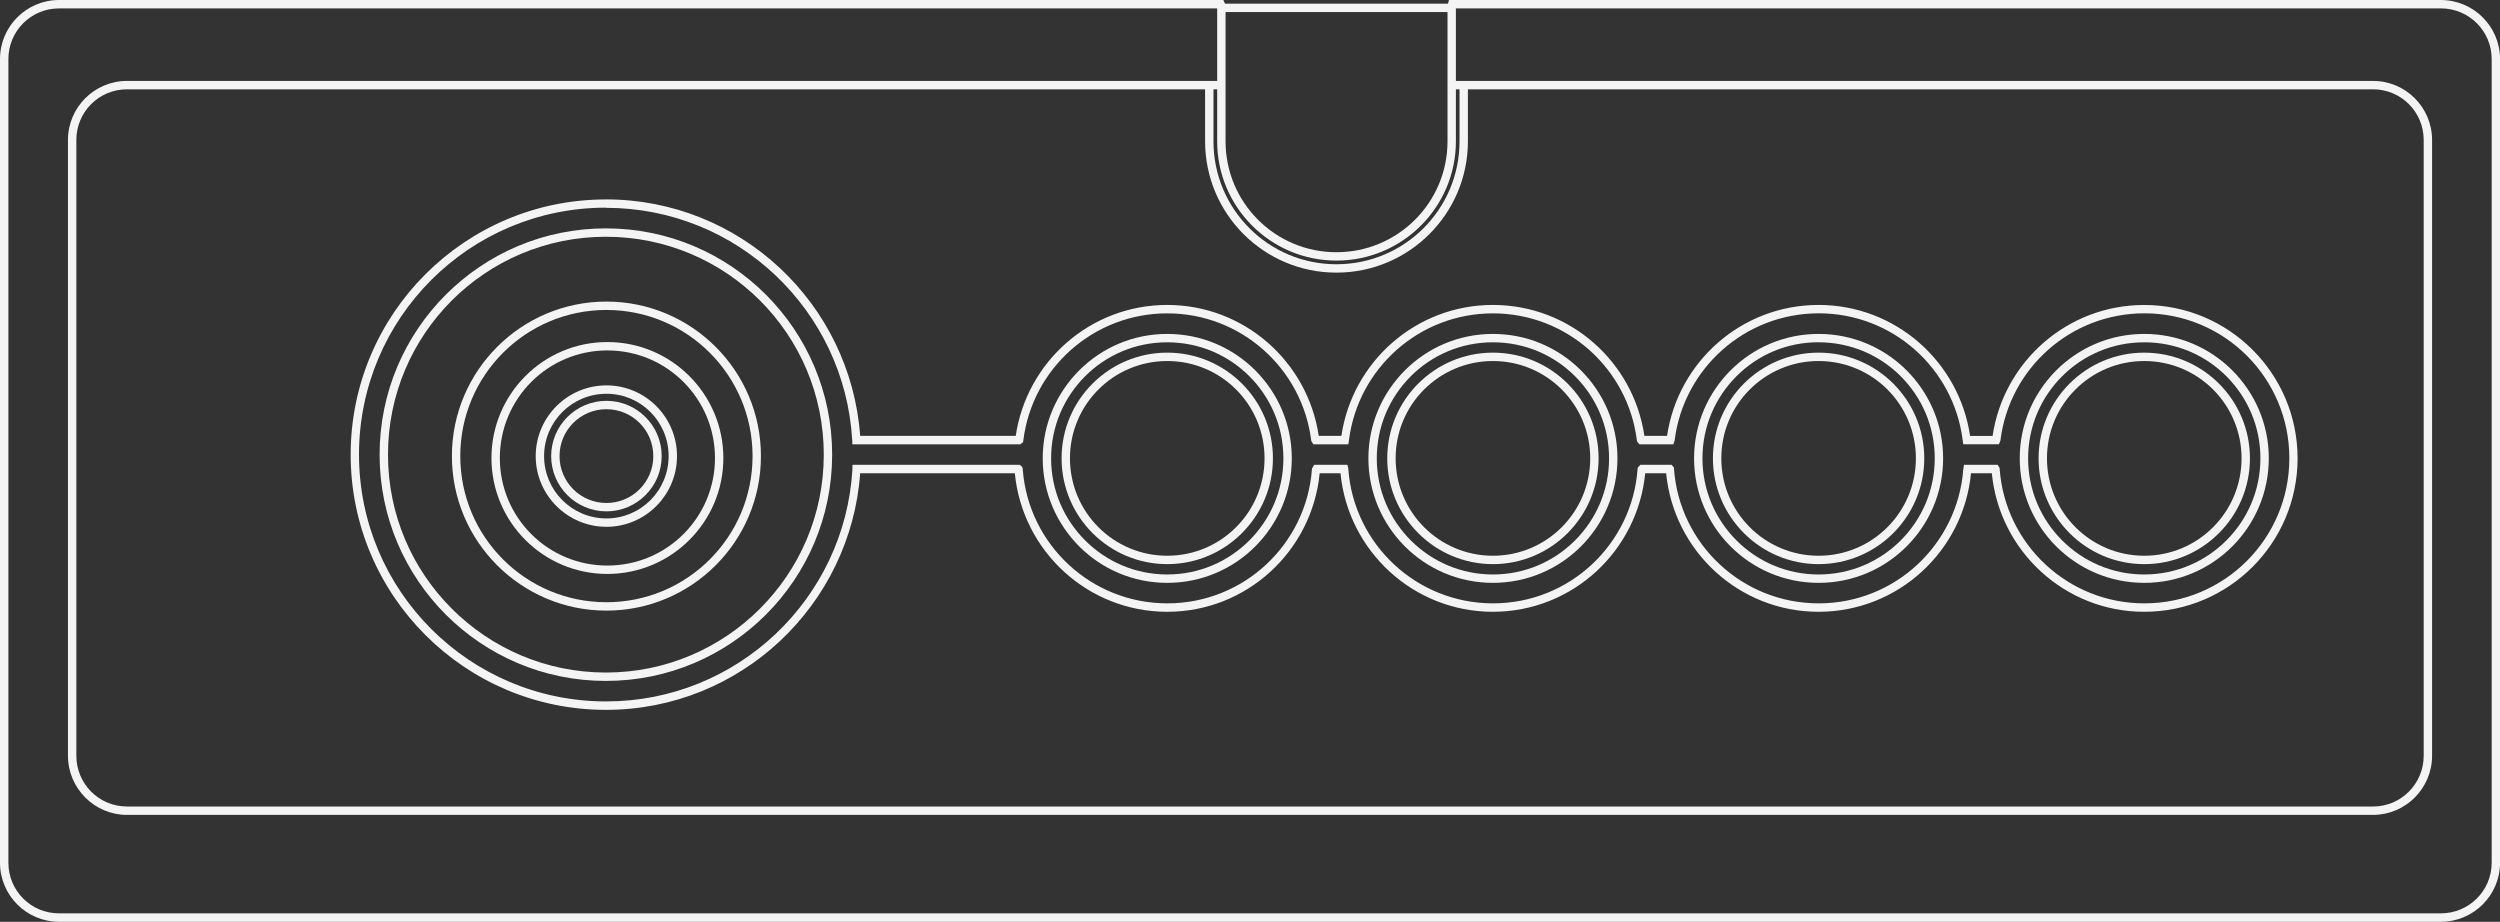 <?xml version="1.0" encoding="UTF-8" standalone="no"?>
<!-- Generator: Adobe Illustrator 13.0.0, SVG Export Plug-In . SVG Version: 6.00 Build 14948)  -->
<svg id="Layer_3" xmlns:rdf="http://www.w3.org/1999/02/22-rdf-syntax-ns#" xmlns="http://www.w3.org/2000/svg" xml:space="preserve" height="219.98px" viewBox="0 0 596.614 219.979" width="596.61px" version="1.2" y="0px" x="0px" xmlns:cc="http://creativecommons.org/ns#" xmlns:dc="http://purl.org/dc/elements/1.1/"><rect x="0" y="0" width="596.614" height="219.979" fill="#333333" stroke="none"/>
<path id="path3" style="baseline-shift:baseline;block-progression:tb;color:#000000;direction:ltr;text-indent:0;text-align:start;enable-background:accumulate;text-transform:none;" fill="#f4f4f4" d="m30.312,19.312c-7.779,0-14.094,6.315-14.094,14.094v146.94c0,7.779,6.315,14.125,14.094,14.125h536c7.779,0,14.094-6.346,14.094-14.125v-146.94c0-7.779-6.315-14.094-14.094-14.094h-219.69v2h219.69c6.697,0,12.094,5.396,12.094,12.094v146.94c0,6.699-5.396,12.125-12.094,12.125h-536c-6.697,0-12.094-5.426-12.094-12.125v-146.94c0-6.697,5.396-12.094,12.094-12.094h261.66v-2h-261.66z"/>
<path id="path5" style="baseline-shift:baseline;block-progression:tb;color:#000000;direction:ltr;text-indent:0;text-align:start;enable-background:accumulate;text-transform:none;" fill="#f4f4f4" d="M14.094,0c-7.779,0-14.094,6.315-14.094,14.094v191.79c0,7.779,6.315,14.095,14.094,14.094h568.41c7.779,0,14.125-6.315,14.125-14.094v-191.78c0-7.785-6.34-14.1-14.12-14.1h-235.94-0.781l-0.188,0.719-0.125,0.469-0.031,0.125v0.156,32.25c0,14.636-11.865,26.469-26.5,26.469-14.636,0-26.469-11.834-26.469-26.469v-32.25-0.219l-0.062-0.156-0.18-0.469-0.28-0.625h-0.66-277.19zm0,2,276.38,0,0,31.719c0,15.715,12.752,28.469,28.469,28.469,15.715,0,28.5-12.752,28.5-28.469v-31.719h235.06c6.697,0,12.125,5.396,12.125,12.094v191.78c0,6.697-5.428,12.094-12.125,12.094h-568.41c-6.694,0.01-12.09-5.39-12.09-12.08v-191.79c0-6.698,5.396-12.094,12.094-12.094z"/>
<path id="path7" style="baseline-shift:baseline;block-progression:tb;color:#000000;direction:ltr;text-indent:0;text-align:start;enable-background:accumulate;text-transform:none;" fill="#f4f4f4" d="m287.59,20.406,0,13.312c0,17.303,14.041,31.344,31.344,31.344s31.375-14.04,31.375-31.344v-13.219h-2v13.219c0,16.222-13.152,29.344-29.375,29.344-16.222,0-29.344-13.121-29.344-29.344v-13.312h-2z"/>
<path id="line9" style="baseline-shift:baseline;block-progression:tb;color:#000000;direction:ltr;text-indent:0;text-align:start;enable-background:accumulate;text-transform:none;" fill="#f4f4f4" d="m291.41,0.875,0,2,54.969,0,0-2-54.969,0z"/>
<path id="circle11" style="baseline-shift:baseline;block-progression:tb;color:#000000;direction:ltr;text-indent:0;text-align:start;enable-background:accumulate;text-transform:none;" fill="#f4f4f4" d="m144.72,71.969c-20.351,0-36.875,16.524-36.875,36.875s16.524,36.875,36.875,36.875,36.875-16.524,36.875-36.875-16.524-36.875-36.875-36.875zm0,2c19.27,0,34.875,15.605,34.875,34.875s-15.605,34.875-34.875,34.875-34.875-15.605-34.875-34.875,15.605-34.875,34.875-34.875z"/>
<path id="circle13" style="baseline-shift:baseline;block-progression:tb;color:#000000;direction:ltr;text-indent:0;text-align:start;enable-background:accumulate;text-transform:none;" fill="#f4f4f4" d="m144.72,91.969c-9.303,0-16.875,7.572-16.875,16.875s7.572,16.875,16.875,16.875,16.844-7.572,16.844-16.875-7.541-16.875-16.844-16.875zm0,2c8.222,0,14.844,6.653,14.844,14.875s-6.622,14.875-14.844,14.875c-8.222,0-14.875-6.653-14.875-14.875s6.653-14.875,14.875-14.875z"/>
<path id="circle15" style="baseline-shift:baseline;block-progression:tb;color:#000000;direction:ltr;text-indent:0;text-align:start;enable-background:accumulate;text-transform:none;" fill="#f4f4f4" d="m144.72,95.656c-7.271,0-13.188,5.917-13.188,13.188,0,7.271,5.917,13.188,13.188,13.188,7.271,0,13.188-5.917,13.188-13.188,0-7.271-5.917-13.188-13.188-13.188zm0,2c6.19,0,11.188,4.998,11.188,11.188,0,6.19-4.998,11.188-11.188,11.188-6.19,0-11.188-4.998-11.188-11.188,0-6.19,4.998-11.188,11.188-11.188z"/>
<path id="circle17" style="baseline-shift:baseline;block-progression:tb;color:#000000;direction:ltr;text-indent:0;text-align:start;enable-background:accumulate;text-transform:none;" fill="#f4f4f4" d="m144.94,81.625c-15.272,0-27.656,12.416-27.656,27.688s12.385,27.656,27.656,27.656c15.272,0,27.688-12.385,27.688-27.656,0-15.272-12.416-27.688-27.688-27.688zm0,2c14.191,0,25.688,11.497,25.688,25.688s-11.497,25.656-25.688,25.656-25.656-11.466-25.656-25.656c0-14.191,11.466-25.688,25.656-25.688z"/>
<path id="circle19" style="baseline-shift:baseline;block-progression:tb;color:#000000;direction:ltr;text-indent:0;text-align:start;enable-background:accumulate;text-transform:none;" fill="#f4f4f4" d="m278.56,84.156c-13.922,0-25.219,11.297-25.219,25.219s11.297,25.25,25.219,25.25,25.219-11.328,25.219-25.25-11.297-25.219-25.219-25.219zm0,2c12.841,0,23.219,10.378,23.219,23.219s-10.378,23.25-23.219,23.25-23.219-10.409-23.219-23.25,10.378-23.219,23.219-23.219z"/>
<path id="circle21" style="baseline-shift:baseline;block-progression:tb;color:#000000;direction:ltr;text-indent:0;text-align:start;enable-background:accumulate;text-transform:none;" fill="#f4f4f4" d="m356.28,84.156c-13.922,0-25.219,11.297-25.219,25.219s11.297,25.25,25.219,25.25,25.219-11.328,25.219-25.25-11.297-25.219-25.219-25.219zm0,2c12.841,0,23.219,10.378,23.219,23.219s-10.378,23.25-23.219,23.25-23.219-10.409-23.219-23.25,10.378-23.219,23.219-23.219z"/>
<path id="circle23" style="baseline-shift:baseline;block-progression:tb;color:#000000;direction:ltr;text-indent:0;text-align:start;enable-background:accumulate;text-transform:none;" fill="#f4f4f4" d="m434,84.156c-13.922,0-25.219,11.297-25.219,25.219s11.297,25.25,25.219,25.25,25.219-11.328,25.219-25.25-11.297-25.219-25.219-25.219zm0,2c12.841,0,23.219,10.378,23.219,23.219s-10.378,23.25-23.219,23.25-23.219-10.409-23.219-23.25,10.378-23.219,23.219-23.219z"/>
<path id="circle25" style="baseline-shift:baseline;block-progression:tb;color:#000000;direction:ltr;text-indent:0;text-align:start;enable-background:accumulate;text-transform:none;" fill="#f4f4f4" d="M511.72,84.156c-13.92,0-25.22,11.297-25.22,25.224,0,13.922,11.297,25.25,25.219,25.25s25.219-11.328,25.219-25.25-11.297-25.219-25.219-25.219zm0,2c12.841,0,23.219,10.378,23.219,23.219s-10.378,23.25-23.219,23.25-23.219-10.409-23.219-23.25,10.378-23.219,23.219-23.219z"/>
<path id="path27" style="baseline-shift:baseline;block-progression:tb;color:#000000;direction:ltr;text-indent:0;text-align:start;enable-background:accumulate;text-transform:none;" fill="#f4f4f4" d="m144.59,54.5c-14.916,0-28.407,6.036-38.188,15.812-9.775,9.782-15.81,23.273-15.812,38.188,0.003,14.916,6.037,28.406,15.812,38.188,9.781,9.776,23.272,15.811,38.188,15.812,14.916-0.002,28.406-6.037,38.188-15.812,9.776-9.781,15.811-23.271,15.812-38.188-0.001-14.915-6.036-28.406-15.812-38.188-9.78-9.775-23.27-15.811-38.19-15.812zm0,2c14.376,0.001,27.359,5.802,36.781,15.219,9.418,9.423,15.218,22.406,15.219,36.781-0.001,14.377-5.801,27.327-15.219,36.75-9.423,9.417-22.405,15.248-36.781,15.25-14.376-0.001-27.359-5.832-36.781-15.25-9.414-9.42-15.213-22.37-15.216-36.75,0.002-14.375,5.802-27.357,15.216-36.781,9.42-9.418,22.41-15.219,36.78-15.219z"/>
<path id="path29" style="baseline-shift:baseline;block-progression:tb;color:#000000;direction:ltr;text-indent:0;text-align:start;enable-background:accumulate;text-transform:none;" fill="#f4f4f4" d="m278.56,79.688c-8.21,0.001-15.615,3.306-21,8.688-5.382,5.386-8.718,12.79-8.719,21,0.001,8.208,3.338,15.646,8.719,21.031,5.385,5.381,12.79,8.687,21,8.688,8.209-0.001,15.614-3.307,21-8.688,5.38-5.386,8.717-12.822,8.719-21.031-0.002-8.209-3.339-15.614-8.719-21-5.386-5.38-12.791-8.687-21-8.688zm0,2c7.671,0.001,14.565,3.07,19.594,8.094,5.022,5.028,8.123,11.923,8.125,19.594-0.002,7.671-3.103,14.565-8.125,19.594-5.028,5.024-11.923,8.124-19.594,8.125-7.672-0.001-14.566-3.102-19.594-8.125-5.023-5.028-8.124-11.924-8.125-19.594,0.001-7.672,3.101-14.565,8.125-19.594,5.027-5.024,11.922-8.093,19.594-8.094z"/>
<path id="path31" style="baseline-shift:baseline;block-progression:tb;color:#000000;direction:ltr;text-indent:0;text-align:start;enable-background:accumulate;text-transform:none;" fill="#f4f4f4" d="m356.28,79.688c-8.21,0.001-15.616,3.308-21,8.688-5.381,5.386-8.717,12.79-8.719,21,0.002,8.208,3.338,15.646,8.719,21.031,5.384,5.381,12.79,8.685,21,8.688,8.208-0.002,15.613-3.307,21-8.688,5.378-5.385,8.718-12.822,8.719-21.031-0.001-8.21-3.34-15.615-8.719-21-5.387-5.379-12.791-8.687-21-8.688zm0,2c7.671,0.001,14.564,3.071,19.594,8.094,5.021,5.027,8.124,11.922,8.125,19.594-0.001,7.671-3.103,14.566-8.125,19.594-5.029,5.024-11.924,8.123-19.594,8.125-7.672-0.002-14.568-3.102-19.594-8.125-5.023-5.027-8.123-11.924-8.125-19.594,0.002-7.672,3.102-14.565,8.125-19.594,5.026-5.022,11.922-8.093,19.594-8.094z"/>
<path id="path33" style="baseline-shift:baseline;block-progression:tb;color:#000000;direction:ltr;text-indent:0;text-align:start;enable-background:accumulate;text-transform:none;" fill="#f4f4f4" d="m434,79.688c-8.209,0.001-15.612,3.308-21,8.688-5.379,5.387-8.718,12.79-8.719,21,0.001,8.207,3.339,15.646,8.719,21.031,5.388,5.38,12.791,8.687,21,8.688,8.207-0.001,15.613-3.307,21-8.688,5.38-5.386,8.717-12.823,8.719-21.031-0.002-8.21-3.339-15.613-8.719-21-5.387-5.379-12.792-8.687-21-8.688zm0,2c7.67,0.001,14.564,3.071,19.594,8.094,5.023,5.029,8.123,11.922,8.125,19.594-0.002,7.67-3.103,14.565-8.125,19.594-5.029,5.024-11.925,8.124-19.594,8.125-7.671-0.001-14.563-3.101-19.594-8.125-5.022-5.028-8.124-11.925-8.125-19.594,0.001-7.672,3.102-14.564,8.125-19.594,5.02-5.037,11.91-8.108,19.58-8.108z"/>
<path id="path35" style="baseline-shift:baseline;block-progression:tb;color:#000000;direction:ltr;text-indent:0;text-align:start;enable-background:accumulate;text-transform:none;" fill="#f4f4f4" d="m511.72,79.688c-8.209,0.001-15.614,3.307-21,8.688-5.38,5.387-8.718,12.791-8.719,21,0.001,8.208,3.338,15.646,8.719,21.031,5.386,5.38,12.791,8.685,21,8.688,8.208-0.002,15.613-3.307,21-8.688,5.38-5.386,8.717-12.822,8.719-21.031-0.002-8.209-3.338-15.613-8.719-21-5.387-5.38-12.791-8.685-21-8.688zm0,2c7.671,0.002,14.564,3.07,19.594,8.094,5.024,5.029,8.123,11.923,8.125,19.594-0.002,7.671-3.102,14.565-8.125,19.594-5.029,5.024-11.924,8.123-19.594,8.125-7.671-0.002-14.565-3.102-19.594-8.125-5.024-5.028-8.124-11.924-8.125-19.594,0.001-7.671,3.101-14.564,8.125-19.594,5.028-5.024,11.923-8.093,19.594-8.094z"/>
<path id="path37" stroke="#F4F4F4" stroke-width="2" d="M201.04,111.94" fill="none"/>
<path id="path39" style="baseline-shift:baseline;block-progression:tb;color:#000000;direction:ltr;text-indent:0;text-align:start;enable-background:accumulate;text-transform:none;" fill="#f4f4f4" d="m144.59,47.594c-33.623,0.003-60.903,27.284-60.906,60.906,0.003,33.622,27.283,60.903,60.906,60.906,32.122-0.003,58.398-24.925,60.688-56.469h36.906c1.792,18.545,17.368,33.06,36.375,33.062,19.001-0.002,34.575-14.526,36.375-33.062h4.969c1.801,18.535,17.373,33.058,36.375,33.062,19-0.004,34.541-14.529,36.344-33.062h5c1.798,18.539,17.371,33.06,36.375,33.062,19.005-0.002,34.58-14.521,36.375-33.062h4.969c1.805,18.534,17.376,33.06,36.375,33.062,20.208-0.002,36.592-16.417,36.594-36.625-0.002-20.209-16.385-36.593-36.594-36.594-18.386,0.001-33.59,13.575-36.188,31.25h-5.375c-2.6-17.684-17.77-31.257-36.16-31.259-18.387,0.002-33.558,13.575-36.156,31.25h-5.406c-2.597-17.676-17.769-31.249-36.156-31.25-18.387,0.001-33.559,13.572-36.156,31.25h-5.406c-2.607-17.664-17.778-31.247-36.156-31.25-18.384,0.003-33.556,13.577-36.156,31.25h-37.125c-2.287-31.545-28.564-56.434-60.688-56.438zm0,2c31.361,0.003,56.958,24.479,58.781,55.375v0.031l0.031,0.062v0.969h1,38.719,0.375l0.281-0.219,0.094-0.062,0.281-0.25,0.062-0.406c2.112-17.094,16.668-30.31,34.344-30.312,17.648,0.003,32.196,13.196,34.344,30.25l0.031,0.188,0.094,0.188,0.094,0.156,0.312,0.469h0.562,6.938,0.844l0.125-0.844,0.031-0.219c2.176-17.026,16.718-30.187,34.344-30.188,17.655,0.001,32.205,13.184,34.344,30.25l0.031,0.281,0.188,0.219,0.094,0.156,0.312,0.344h0.469,6.906,0.719l0.219-0.688,0.062-0.156,0.031-0.094v-0.094c2.19-17.062,16.73-30.227,34.38-30.229,17.65,0.002,32.19,13.167,34.34,30.219v0.031l0.031,0.156,0.125,0.844h0.844,7,0.656l0.25-0.594,0.031-0.094,0.062-0.125,0.031-0.156c2.126-17.078,16.679-30.28,34.344-30.281,19.128,0.001,34.592,15.465,34.594,34.594-0.002,19.128-15.466,34.623-34.594,34.625-18.263-0.002-33.213-14.111-34.531-32.031v-0.25l-0.125-0.188-0.062-0.094-0.281-0.5h-0.562-6.625-0.875l-0.125,0.875v0.094l-0.031,0.031v0.031c-1.33,17.91-16.25,32.03-34.51,32.03-18.278-0.002-33.234-14.155-34.531-32.094v-0.312l-0.219-0.25-0.031-0.031-0.312-0.375h-0.469-6.562-0.438l-0.281,0.312-0.094,0.094-0.25,0.25-0.031,0.375c-1.316,17.919-16.236,32.027-34.5,32.031-18.253-0.004-33.2-14.095-34.531-32v-0.094-0.062l-0.031-0.125-0.188-0.781h-0.781-6.594-0.562l-0.281,0.5-0.094,0.156-0.125,0.188-0.031,0.25c-1.345,17.891-16.257,31.967-34.5,31.969-18.189-0.002-33.078-13.997-34.5-31.812-0.001,0.006-0.002-0.072,0-0.094v-0.062c-0.001-0.087,0.006-0.188-0.062-0.375-0.069-0.187-0.246-0.458-0.5-0.594l-0.25-0.125h-0.25-38.594-1v1,0.031,0.031c-1.811,30.909-27.443,55.403-58.812,55.406-32.58-0.03-58.94-26.39-58.942-58.93,0.003-32.542,26.364-58.903,58.906-58.906z"/>
<path id="path41" stroke="#F4F4F4" stroke-width="2" d="M243.02,111.92" fill="none"/>
</svg>
